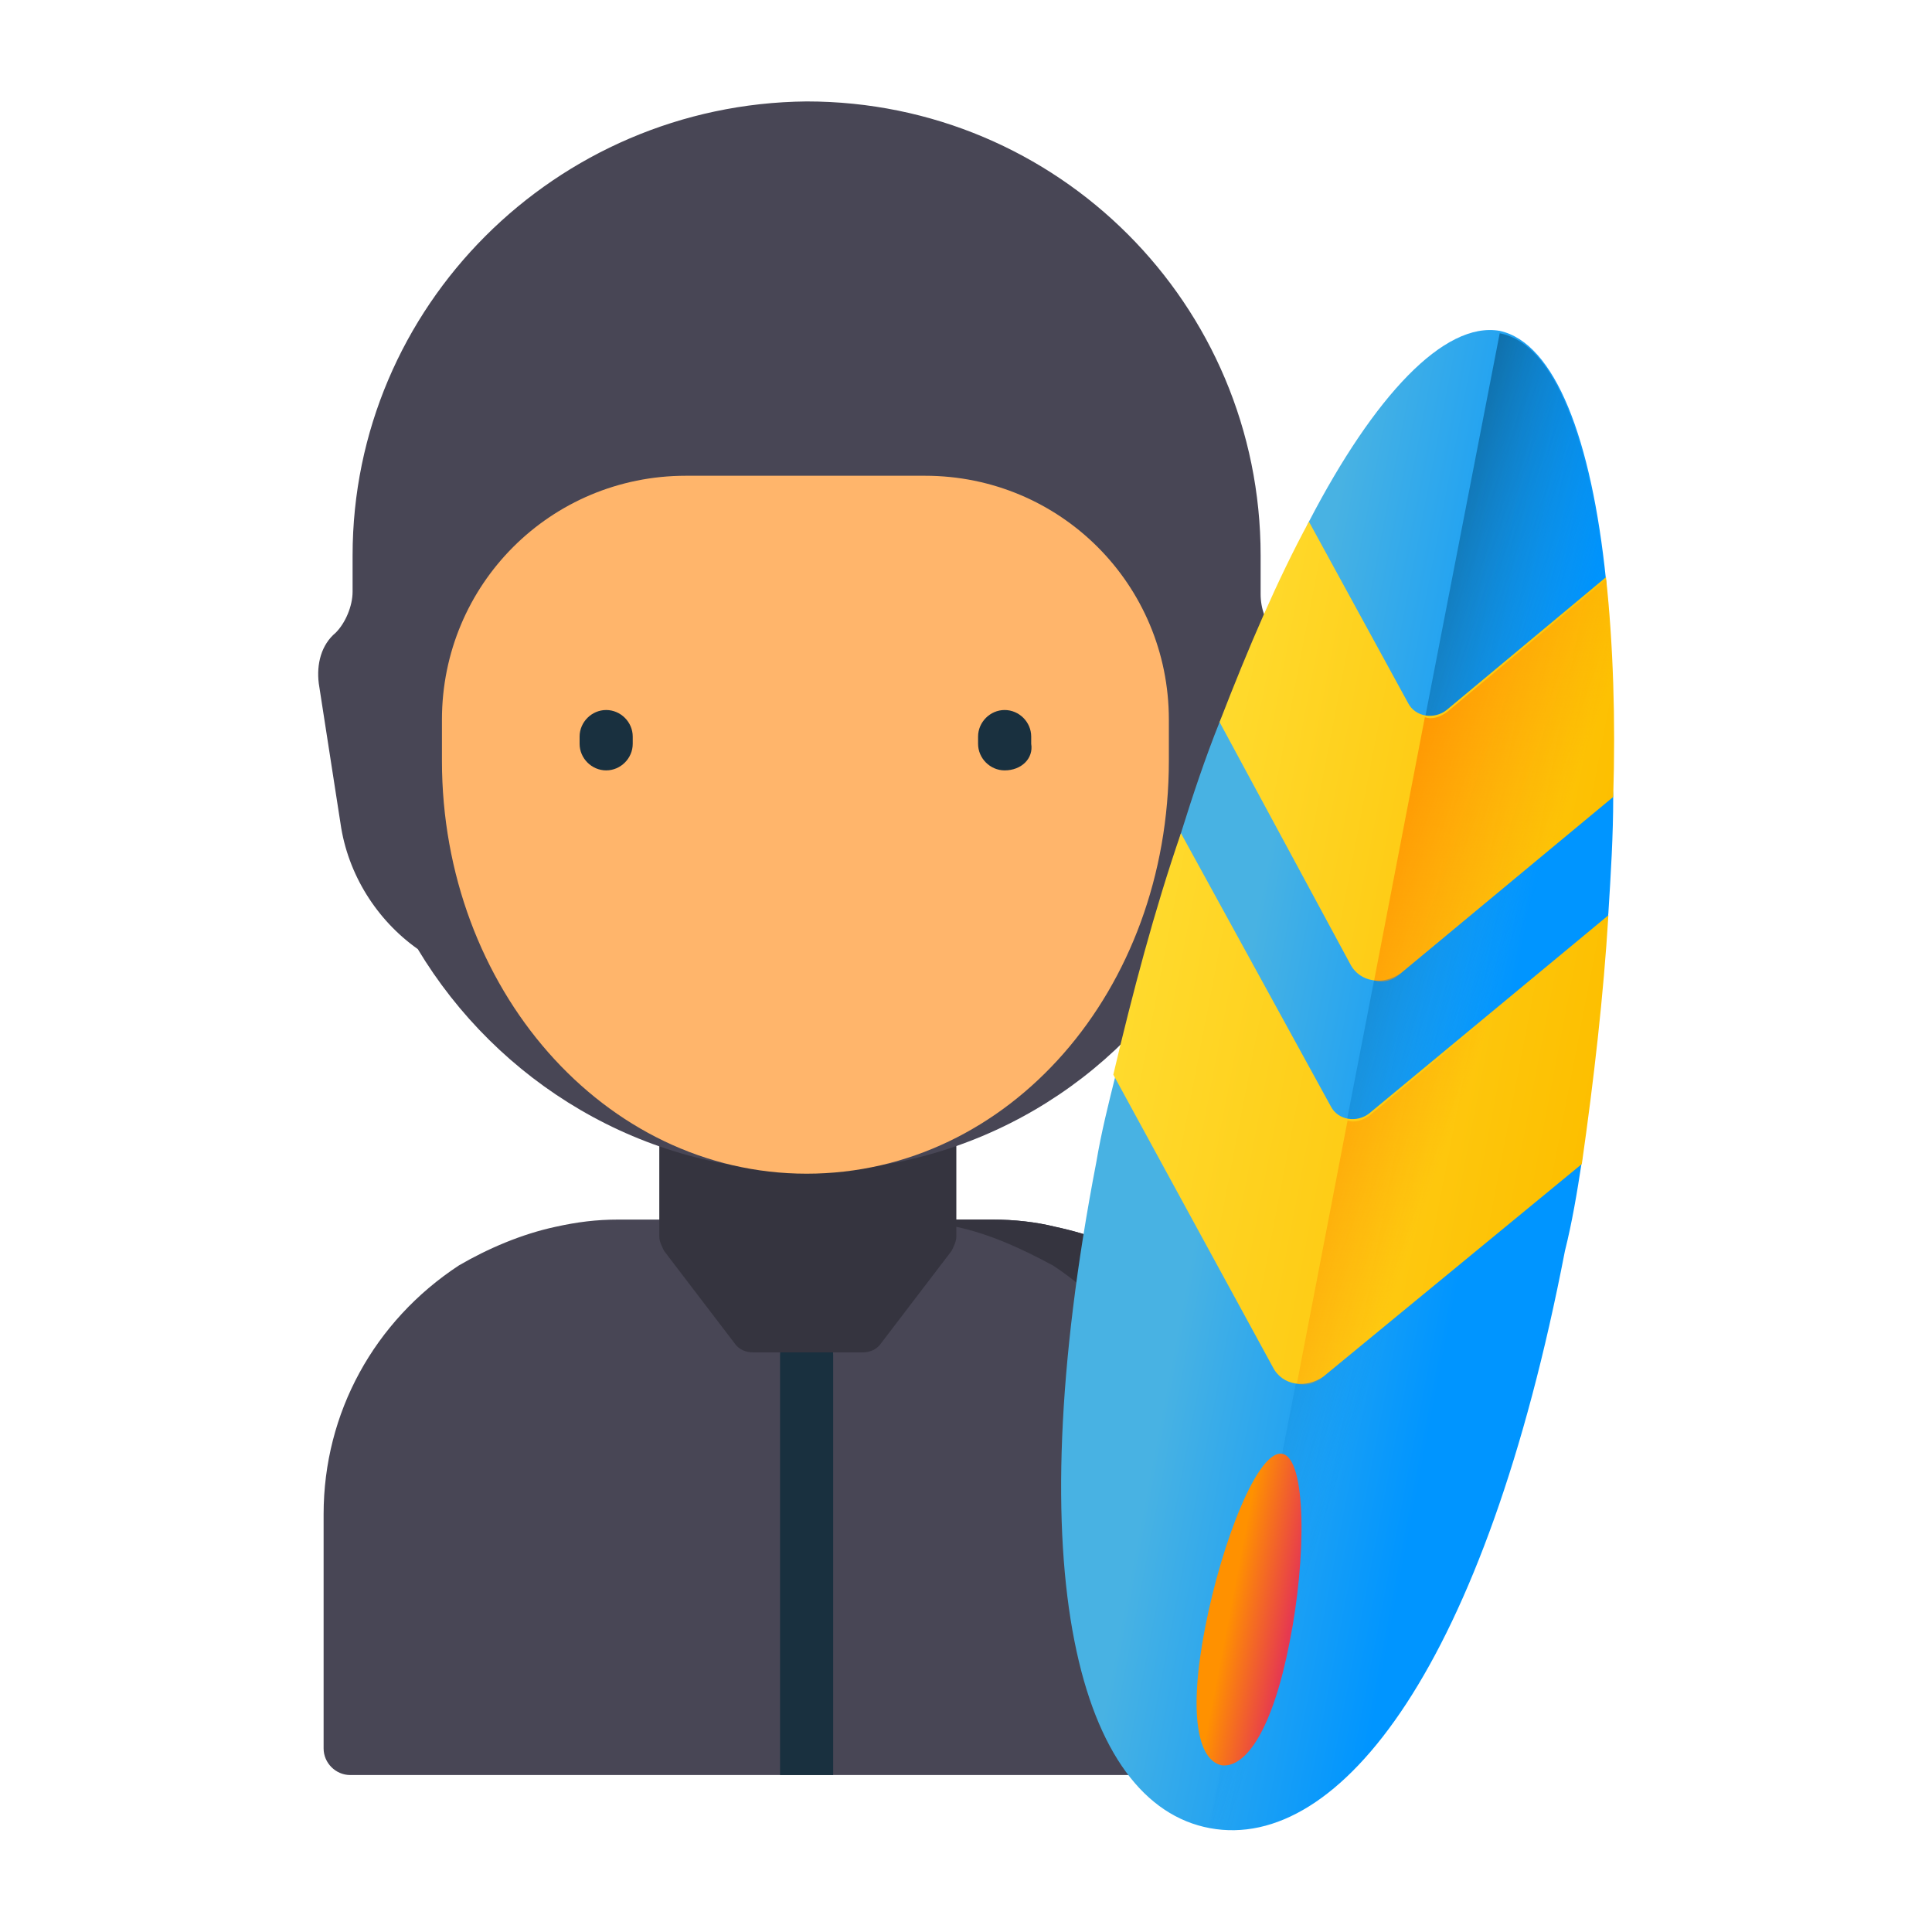 <?xml version="1.0" encoding="utf-8"?>
<!-- Generator: Adobe Illustrator 24.2.1, SVG Export Plug-In . SVG Version: 6.00 Build 0)  -->
<svg version="1.1" id="Layer_1" xmlns="http://www.w3.org/2000/svg" xmlns:xlink="http://www.w3.org/1999/xlink" x="0px" y="0px"
	 viewBox="0 0 80 80" style="enable-background:new 0 0 80 80;" xml:space="preserve">
<style type="text/css">
	.st0{fill:#484655;}
	.st1{fill:#19303F;}
	.st2{fill:#35343F;}
	.st3{fill:#FFB56B;}
	.st4{fill:url(#SVGID_1_);}
	.st5{fill:url(#SVGID_2_);}
	.st6{fill:url(#SVGID_3_);}
	.st7{fill:url(#SVGID_4_);}
	.st8{fill:url(#SVGID_5_);}
	.st9{fill:url(#SVGID_6_);}
	.st10{fill:url(#SVGID_7_);}
</style>
<g>
	<path class="st0" d="M47.7,52.4c-1.2-0.8-2.6-1.3-4-1.6c-0.8-0.2-1.7-0.3-2.6-0.3H25.6c-0.9,0-1.7,0.1-2.6,0.3
		c-1.4,0.3-2.8,0.9-4,1.6c-3.5,2.3-5.6,6.1-5.6,10.3v9.7c0,0.6,0.5,1.1,1.1,1.1h37.8c0.6,0,1.1-0.5,1.1-1.1v-9.7
		C53.4,58.5,51.3,54.7,47.7,52.4z"/>
	<path class="st1" d="M34.5,73.5V56.1c0-0.6-0.5-1.1-1.1-1.1s-1.1,0.5-1.1,1.1v17.4H34.5z"/>
	<g>
		<path class="st2" d="M47.7,52.4c-1.2-0.8-2.6-1.3-4-1.6c-0.8-0.2-1.7-0.3-2.6-0.3H37c0.9,0,1.7,0.1,2.6,0.3c1.4,0.3,2.7,0.9,4,1.6
			c3.5,2.3,5.6,6.1,5.6,10.3v9.7c0,0.6-0.5,1.1-1.1,1.1h4.2c0.6,0,1.1-0.5,1.1-1.1v-9.7C53.4,58.5,51.3,54.7,47.7,52.4z"/>
		<path class="st2" d="M39.6,37.5v13.7c0,0.2-0.1,0.4-0.2,0.6l-2.9,3.8c-0.2,0.3-0.5,0.4-0.8,0.4h-4.5c-0.3,0-0.6-0.1-0.8-0.4
			l-2.9-3.8c-0.1-0.2-0.2-0.4-0.2-0.6V37.5H39.6z"/>
	</g>
	<path class="st0" d="M52.9,26.3L52.9,26.3c-0.5-0.5-0.7-1.1-0.7-1.7V23c0-10.4-8.4-18.8-18.8-18.8l0,0C23,4.3,14.6,12.7,14.6,23
		v1.5c0,0.6-0.3,1.3-0.7,1.7l0,0c-0.6,0.5-0.8,1.3-0.7,2.1l0.9,5.8c0.3,2.1,1.5,4,3.2,5.2l0,0c3.3,5.5,9.3,9.2,16.1,9.2l0,0
		c6.9,0,12.9-3.7,16.1-9.2l0,0c1.7-1.3,2.8-3.2,3.2-5.2l0.9-5.8C53.7,27.6,53.4,26.8,52.9,26.3z"/>
	<path class="st3" d="M28.4,19.7c-5.6,0-10.1,4.5-10.1,10.1v1.7c0,9.4,6.7,17.1,15.1,17.1S48.4,41,48.4,31.5v-1.7
		c0-5.6-4.5-10.1-10.1-10.1H28.4L28.4,19.7z"/>
	<g>
		<path class="st1" d="M41.6,31.9c-0.6,0-1.1-0.5-1.1-1.1v-0.3c0-0.6,0.5-1.1,1.1-1.1c0.6,0,1.1,0.5,1.1,1.1v0.3
			C42.8,31.4,42.3,31.9,41.6,31.9z"/>
		<path class="st1" d="M25.1,31.9c-0.6,0-1.1-0.5-1.1-1.1v-0.3c0-0.6,0.5-1.1,1.1-1.1c0.6,0,1.1,0.5,1.1,1.1v0.3
			C26.2,31.4,25.7,31.9,25.1,31.9z"/>
	</g>
	<g>
		
			<linearGradient id="SVGID_1_" gradientUnits="userSpaceOnUse" x1="-29.546" y1="-62.462" x2="-18.518" y2="-62.462" gradientTransform="matrix(0.986 0.19 0.19 -0.986 91.916 -12.245)">
			<stop  offset="0" style="stop-color:#48B2E3"/>
			<stop  offset="1" style="stop-color:#0095FF"/>
		</linearGradient>
		<path class="st4" d="M64.8,51.8c-3.3,17.1-9.3,24.9-14.7,23.9c-5.4-1-8-10.5-4.7-27.6c0.2-1.2,0.5-2.4,0.8-3.6
			c0.4-1.6,1.8-2.3,2.2-3.9c0.5-1.7,0-4.4,0.5-6.1c0.5-1.6,1-3.1,1.6-4.6c0.6-1.5,3.2-0.9,3.8-2.3c0.6-1.4-0.8-4.8-0.1-6
			c2.7-5.2,5.6-8.3,7.9-7.9c2.3,0.5,3.8,4.5,4.4,10.3c0.2,1.5-1.1,3.3-1.1,5c0,1.4,1.4,2.5,1.4,4c0,1.6-0.1,3.2-0.2,4.8
			c-0.1,1.7-2,3.5-2.2,5.2s1.3,3.4,1.1,5.1C65.3,49.4,65.1,50.6,64.8,51.8z"/>
		
			<linearGradient id="SVGID_2_" gradientUnits="userSpaceOnUse" x1="-19.655" y1="-63.025" x2="-33.43" y2="-61.315" gradientTransform="matrix(0.986 0.19 0.19 -0.986 91.916 -12.245)">
			<stop  offset="0" style="stop-color:#0095FF;stop-opacity:0"/>
			<stop  offset="1" style="stop-color:#03232E"/>
		</linearGradient>
		<path class="st5" d="M64.8,51.8c3.3-17.1,2.6-37-2.7-38L50.1,75.6C55.5,76.7,61.5,68.9,64.8,51.8L64.8,51.8z"/>
		
			<linearGradient id="SVGID_3_" gradientUnits="userSpaceOnUse" x1="-32.542" y1="-49.294" x2="-15.995" y2="-49.294" gradientTransform="matrix(0.986 0.19 0.19 -0.986 91.916 -12.245)">
			<stop  offset="0" style="stop-color:#FFDA2D"/>
			<stop  offset="1" style="stop-color:#FDBF00"/>
		</linearGradient>
		<path class="st6" d="M66.8,33L58,40.3c-0.7,0.5-1.7,0.4-2.1-0.4l-5.4-10c1.2-3.1,2.4-5.9,3.7-8.3l4.1,7.5c0.3,0.6,1.1,0.7,1.6,0.3
			l6.6-5.5C66.8,26.7,66.9,29.8,66.8,33L66.8,33z"/>
		
			<linearGradient id="SVGID_4_" gradientUnits="userSpaceOnUse" x1="-34.063" y1="-64.514" x2="-14.468" y2="-64.514" gradientTransform="matrix(0.986 0.19 0.19 -0.986 91.916 -12.245)">
			<stop  offset="0" style="stop-color:#FFDA2D"/>
			<stop  offset="1" style="stop-color:#FDBF00"/>
		</linearGradient>
		<path class="st7" d="M65.5,48.2L54.8,57c-0.7,0.5-1.7,0.4-2.1-0.4l-6.6-12.1c0.8-3.4,1.7-6.8,2.8-10l6.2,11.3
			c0.3,0.6,1.1,0.7,1.6,0.3l9.9-8.2C66.4,41.2,66,44.7,65.5,48.2L65.5,48.2z"/>
		<g>
			
				<linearGradient id="SVGID_5_" gradientUnits="userSpaceOnUse" x1="-17.865" y1="-49.796" x2="-25.517" y2="-48.626" gradientTransform="matrix(0.986 0.19 0.19 -0.986 91.916 -12.245)">
				<stop  offset="0" style="stop-color:#FF9100;stop-opacity:0"/>
				<stop  offset="1" style="stop-color:#FF9100"/>
			</linearGradient>
			<path class="st8" d="M66.8,33L58,40.3c-0.3,0.3-0.7,0.4-1.1,0.3L59,29.7c0.3,0.1,0.6,0,0.9-0.2l6.6-5.5
				C66.8,26.7,66.9,29.8,66.8,33L66.8,33z"/>
			
				<linearGradient id="SVGID_6_" gradientUnits="userSpaceOnUse" x1="-20.108" y1="-64.463" x2="-27.761" y2="-63.293" gradientTransform="matrix(0.986 0.19 0.19 -0.986 91.916 -12.245)">
				<stop  offset="0" style="stop-color:#FF9100;stop-opacity:0"/>
				<stop  offset="1" style="stop-color:#FF9100"/>
			</linearGradient>
			<path class="st9" d="M65.5,48.2L54.8,57c-0.3,0.3-0.7,0.4-1.1,0.3l2.1-10.9c0.3,0.1,0.6,0,0.9-0.2l9.9-8.2
				C66.4,41.2,66,44.7,65.5,48.2L65.5,48.2z"/>
		</g>
		
			<linearGradient id="SVGID_7_" gradientUnits="userSpaceOnUse" x1="-25.217" y1="-84.704" x2="-22.658" y2="-84.704" gradientTransform="matrix(0.986 0.19 0.19 -0.986 91.916 -12.245)">
			<stop  offset="0" style="stop-color:#FF9100"/>
			<stop  offset="1" style="stop-color:#E63950"/>
		</linearGradient>
		<path class="st10" d="M53.4,68c-0.7,3.6-1.8,5.2-2.8,5.1c-1-0.2-1.4-2.1-0.7-5.7c0.7-3.6,2.2-7.4,3.2-7.2S54.1,64.5,53.4,68
			L53.4,68z"/>
	</g>
</g>
</svg>
